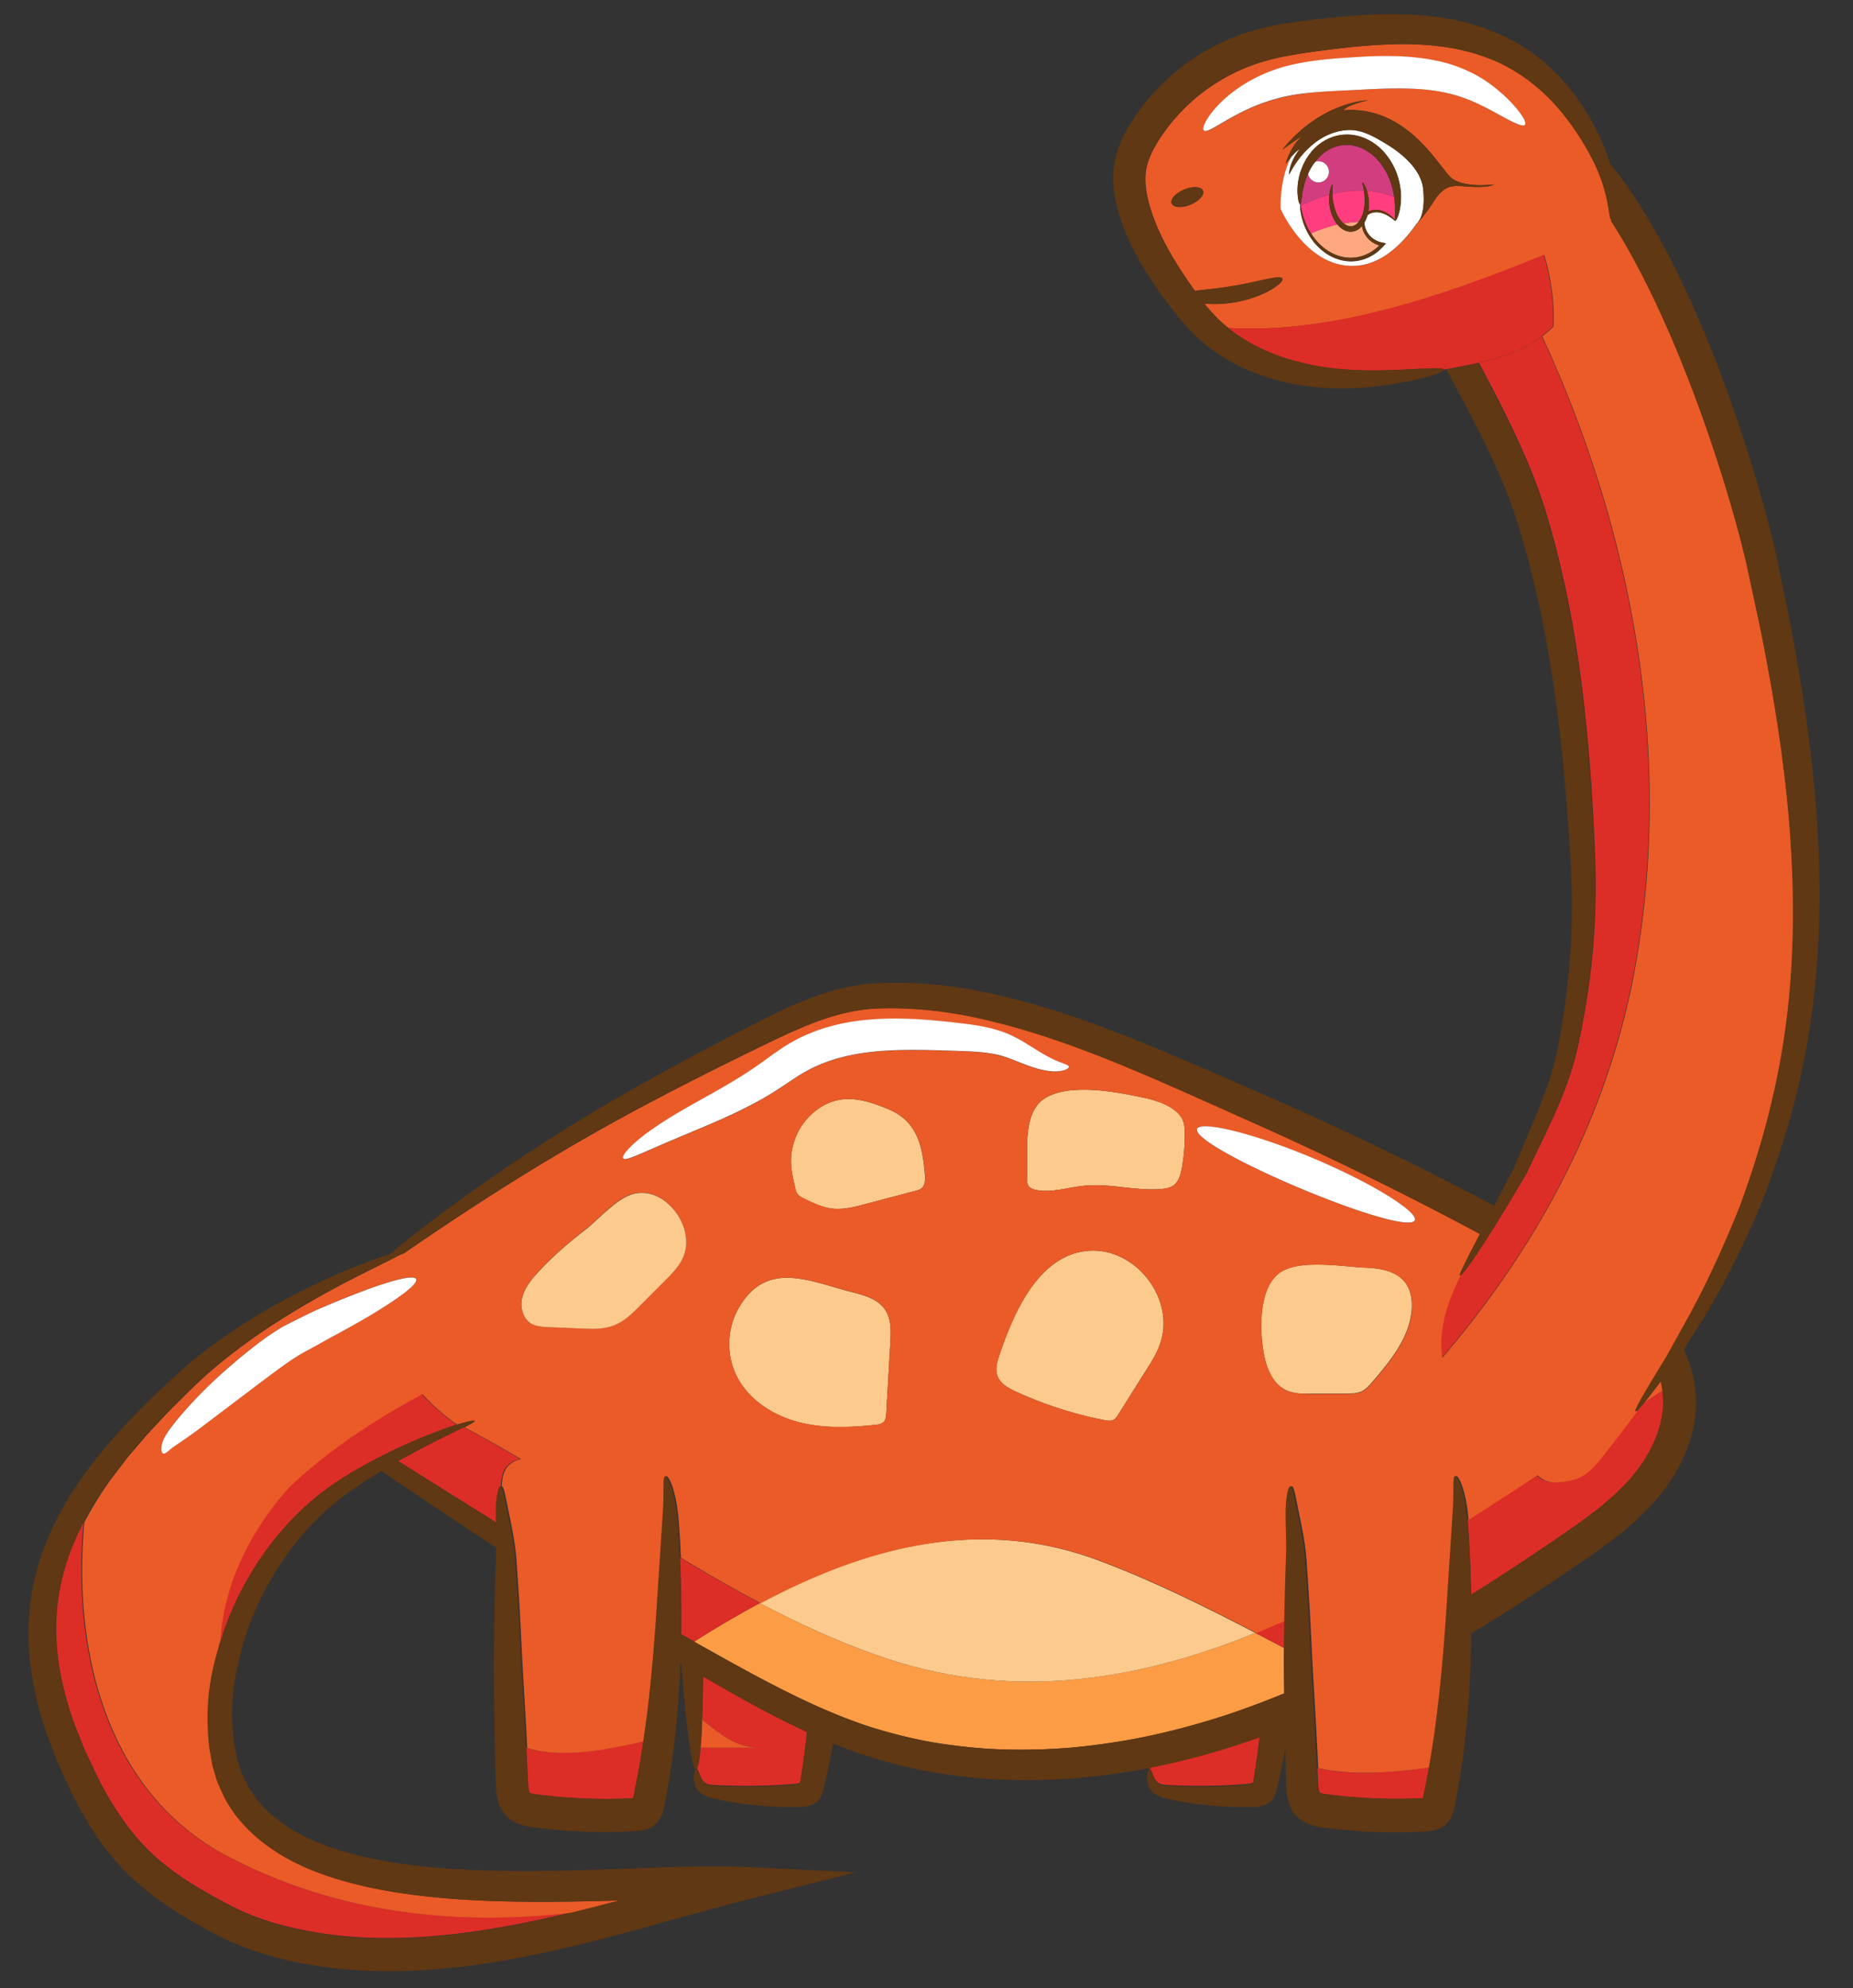 <svg xmlns="http://www.w3.org/2000/svg" xml:space="preserve" id="Layer_1" x="0" y="0" style="enable-background:new 0 0 192 206" version="1.1" viewBox="0 0 192 206"><rect x="0" y="0" width="192" height="206" fill="#333333" stroke="none"/><style>.st0{fill:none}.st1{fill:#dd2d27}.st3{fill:#fcca8d}.st5{fill:#8eba3f}.st6{fill:#ea5b27}.st7{fill:#fff}.st9{fill:#ffa87f}.st10{fill:#ff3d7f}.st11{fill:#603813}</style><path d="M34.39 150.29c-.27.2-.54.41-.81.62.27-.21.54-.41.81-.62zM35.43 149.53l.33-.24-.33.24zM32.39 151.87c-.21.18-.43.35-.64.53.21-.18.43-.35.64-.53z" class="st0"/><path d="M72.58 184.05c.11.24.23.47.48.65.26.18.53.22 1.04.25 1.05.05 2.38.09 3.88.08.76-.01 1.56-.03 2.42-.07.43-.03.87-.05 1.32-.08l.68-.06.17-.02.05-.01.1-.02c.07-.02.13-.04.18-.1.04-.06.05-.13.05-.2l.01-.11.06-.37.12-.76c.15-1.03.3-2.1.42-3.22l.06-.62c-.29-.14-.59-.27-.88-.41-3.52-1.69-6.76-3.53-9.88-5.34-.02.79-.03 1.54-.04 2.24-.02.83-.04 1.59-.07 2.29 1.72 1.35 3.39 2.9 5.95 2.9h-6.11c-.12 1.39-.27 2.15-.45 2.16.14.01.24.33.44.82zM119.52 184.05c.11.24.23.47.48.65.26.18.53.22 1.04.25 1.05.05 2.38.09 3.88.08.76-.01 1.56-.03 2.42-.07.43-.03.87-.05 1.32-.08l.68-.06.17-.02.05-.01.1-.02c.07-.02.13-.04.18-.1.04-.06.05-.13.05-.2l.01-.11.06-.37.12-.76c.15-1.03.3-2.1.42-3.22 0-.02 0-.05.01-.07-1.18.42-2.37.82-3.57 1.19a80.03 80.03 0 0 1-7.72 1.95c-.04.1-.09.17-.14.17.14-.01.25.31.44.8z" class="st1"/><path d="M130.08 169.19c-12.7 5.15-25.82 7.09-39.33 2.27-4.15-1.47-8.13-3.31-12.01-5.36a98.278 98.278 0 0 0-6.8 3.99c.2.12.4.23.61.35 3.63 2.03 7.4 4.16 11.4 6.01 2 .92 4.07 1.77 6.21 2.47 2.15.67 4.37 1.24 6.66 1.63 2.29.37 4.64.63 7.04.71 2.4.07 4.83.01 7.29-.2 2.46-.23 4.93-.59 7.41-1.09 2.48-.51 4.96-1.16 7.43-1.93 2.38-.74 4.74-1.62 7.1-2.59-.02-1.19-.03-2.35-.03-3.47 0-.41.01-.82.01-1.22-.99-.53-1.99-1.05-2.99-1.57z" style="fill:#fc9c45"/><path d="M90.75 171.46c13.51 4.83 26.63 2.88 39.33-2.27-5.17-2.69-10.4-5.29-15.86-7.36-12.56-4.86-24.57-1.54-35.49 4.27 3.89 2.05 7.87 3.89 12.02 5.36z" class="st3"/><path d="M41.79 145.48c-1.56.89-3.08 1.82-4.57 2.81 1.49-.99 3.01-1.93 4.57-2.81zM53.9 151.17c-1.93-1.14-3.88-2.25-5.85-3.3-.34.17-.74.37-1.23.61-1.34.66-3.24 1.59-5.56 2.9 1.1.7 2.26 1.41 3.44 2.16 2.12 1.33 4.36 2.73 6.71 4.2 0-.16-.01-.33-.01-.49-.03-2.1.26-3.28.49-3.26.06-1.81.76-2.53 2.01-2.82zM41.88 145.43c.2-.12.41-.23.61-.34 0 0-.01 0-.01-.01-.2.11-.4.23-.6.35zM78.74 166.1c-2.8-1.48-5.55-3.08-8.28-4.72.05 1.08.09 2.24.11 3.49.03 1.39.04 2.87.02 4.45.44.25.89.51 1.34.76 2.22-1.4 4.49-2.75 6.81-3.98zM166.94 149.69l.08-.08c.02-.02.02-.02 0 0l-.08.08-.04.04c-2.08 2.63-2.67 3.69-5.72 3.88-.87.05-1.44-.31-1.99-.75-2.35 1.56-4.73 3.11-7.12 4.62.07.73.12 1.52.17 2.39.08 1.47.15 3.14.19 5 0 .12 0 .24.01.36.86-.54 1.72-1.08 2.58-1.63 2.37-1.53 4.73-3.12 7.1-4.74 2.34-1.61 4.61-3.26 6.44-5.24 1.82-1.95 3.18-4.28 3.63-6.72.19-.95.2-1.9.08-2.83l-1.9 1.27c-.4.49-.67.78-.8.87-.86 1.17-1.74 2.34-2.67 3.52l.04-.04zM130.08 169.19c1 .52 2 1.04 2.99 1.57.01-.99.03-1.94.04-2.86-1 .44-2.01.88-3.03 1.29z" class="st1"/><path d="M92.06 114.93c-2.73-1.14-5.27-1.79-7.79.35a6.653 6.653 0 0 0-2.31 5.1c.02.92.23 1.83.44 2.73.05.21.1.43.24.61.15.21.39.33.62.44.97.48 1.97.96 3.05 1.07 1.09.11 2.19-.17 3.25-.45l5.24-1.38c.26-.07.53-.14.72-.32.36-.34.35-.9.31-1.39-.23-2.98-.81-5.52-3.77-6.76zM120.2 139.24c1.63-4.63-2.52-10.04-7.46-9.64-5.2.43-7.78 6.6-9.2 10.83-.23.69-.44 1.45-.19 2.14.3.8 1.13 1.25 1.9 1.61 2.92 1.34 6 2.33 9.16 2.96.33.06.68.12.97-.04.22-.12.37-.34.5-.56.93-1.47 1.85-2.94 2.78-4.42.59-.91 1.18-1.85 1.54-2.88zM88.39 133.91c-4.46-1.13-8.97-3.45-11.87 1.65-1.18 2.07-1.28 4.72-.26 6.87 1.17 2.47 3.66 4.14 6.3 4.87 2.64.73 5.43.62 8.15.33.3-.03.63-.08.84-.29.23-.23.26-.59.28-.92l.42-7.3c.07-1.2.11-2.5-.58-3.48-.73-1.04-2.06-1.42-3.28-1.73zM141.47 131.34c-2.31-.09-6.94-.94-8.94.58-2.19 1.67-2.02 6.15-1.55 8.5.29 1.46.95 3.01 2.3 3.63.77.35 1.64.36 2.48.35 1.3-.01 2.61-.01 3.91-.02.44 0 .89-.01 1.3-.17.52-.21.91-.66 1.28-1.09 1.89-2.21 3.87-4.65 4.03-7.56.05-.94-.11-1.93-.68-2.68-.91-1.2-2.6-1.48-4.13-1.54zM106.42 121.95c-.02.34-.02.71.19.97.18.23.49.32.78.38 1.65.3 3.32-.29 5-.45 2.65-.26 5.31.57 7.96.34.43-.04.88-.11 1.24-.37.54-.39.74-1.1.86-1.75.22-1.21.33-2.44.31-3.68-.01-.45-.03-.91-.2-1.32-.22-.52-.65-.92-1.12-1.23-.92-.61-2.01-.91-3.1-1.14-2.7-.57-7.55-1.51-10.1.11-2.38 1.52-1.7 5.75-1.82 8.14z" class="st3"/><path d="M54.54 181.11c.02.47.05.94.07 1.42l.09 1.93c.02.66.1 1.17.18 1.27.02.03.01.01.03.02.03.02.18.08.41.12.22.04.56.08.89.12.33.04.66.07.99.11 1.32.13 2.67.22 4.03.26 1.36.04 2.71.03 4.04-.03.48-.02.3-.01.34-.01h.01c-.05.28.15-.72.27-1.29.31-1.57.57-3.11.8-4.63-4.27.97-8.54 1.78-12.15.71zM136.5 183.2l.06 1.25c.02.66.1 1.17.18 1.27.02.03.01.01.03.02.03.02.18.08.41.12.22.04.56.08.89.12.33.04.66.07.99.11 1.32.13 2.67.22 4.03.26 1.36.04 2.71.03 4.04-.03.48-.02.3-.01.34-.01h.01c-.05.28.15-.72.27-1.29.13-.63.25-1.27.36-1.89-3.97.55-7.96.86-11.61.07zM43.69 144.43c-.4.22-.79.44-1.19.66-.2.11-.41.22-.61.34-.03.02-.06.04-.09.05-1.56.89-3.08 1.82-4.57 2.81-.28.19-.57.38-.85.57-.2.14-.4.29-.6.43l-.33.24c-.35.25-.7.51-1.04.77-.27.2-.54.41-.81.62-.4.31-.8.63-1.19.96-.21.18-.43.35-.64.53-.6.52-1.2 1.05-1.79 1.6-4.04 4.45-6.99 10.25-7.22 16.32l.07-.2.09-.24c.02-.06.05-.13.08-.22.21-.67.46-1.36.72-2.02a33.31 33.31 0 0 1 1.79-3.75c1.31-2.35 2.83-4.39 4.43-6.13.81-.86 1.63-1.66 2.47-2.37.85-.71 1.7-1.34 2.54-1.89 1.67-1.12 3.27-1.98 4.73-2.72 2.92-1.46 5.28-2.37 6.89-2.93.27-.09.52-.17.75-.25-1.32-.91-2.54-1.98-3.63-3.18z" class="st1"/><path d="M23.94 192.52C11.19 186.15 7.4 171.5 8.66 157.71c-.3.59-.59 1.19-.86 1.8-1.22 2.79-1.97 5.88-1.98 9.12-.02 3.24.68 6.6 1.86 9.92.33.82.65 1.65.98 2.49.37.82.77 1.64 1.16 2.47a33.6 33.6 0 0 0 2.73 4.77c1.04 1.5 2.21 2.91 3.6 4.13 1.38 1.23 2.93 2.32 4.63 3.31.84.5 1.71.98 2.6 1.45.45.25.88.45 1.3.66.43.21.88.39 1.32.58 1.81.71 3.73 1.24 5.71 1.62 7.98 1.55 16.59.58 25.16-1.35.78-.18 1.56-.36 2.34-.55-12.1 1.44-24.26.06-35.27-5.61z" class="st1"/><path d="m166.94 149.69-.04.04" style="fill:none;stroke:#8eba3f;stroke-width:0;stroke-linecap:round;stroke-linejoin:round"/><path d="M149.39 140.68c9.45-11.04 16.52-23.74 19.61-38.44 4.65-22.84.38-46.56-9.25-67.41-1.88 1.46-4.1 2.23-6.51 2.75 1.98 3.75 3.92 7.48 5.47 11.33 1.63 4.06 2.63 8.11 3.51 12.07.84 3.96 1.43 7.85 1.87 11.6.43 3.76.73 7.39.93 10.89.2 3.48.38 6.86.29 10.1a73.1 73.1 0 0 1-.77 9.2 89.83 89.83 0 0 1-.73 4.17c-.27 1.33-.56 2.66-.96 3.91-.77 2.5-1.79 4.68-2.72 6.65-.47.98-.92 1.91-1.35 2.8-.1.22-.21.44-.31.66l-.15.32c-.03.08-.14.29-.19.38-.24.41-.47.8-.7 1.19-3.64 6.13-5.9 9.39-6.12 9.27-1.35 2.71-2.35 5.54-1.92 8.56z" class="st1"/><path d="m166.94 149.69.08-.08-.08.08zM167.02 149.61c.01-.02.02-.02 0 0z" class="st5"/><path d="M72.69 179.85c-.03.46-.06.86-.09 1.23h6.11c-2.55 0-4.23-1.55-5.95-2.9-.02.61-.04 1.17-.07 1.67zM171.37 144.07c-.4.52-.73.94-1 1.27.64-.43 1.27-.85 1.9-1.27-.04-.32-.1-.64-.18-.95-.25.34-.5.66-.72.95z" class="st6"/><path d="M185.62 88.03c-.43-7.4-1.63-15.27-3.31-23.48-.44-2.05-.89-4.12-1.34-6.22-.48-2.06-1.05-4.14-1.66-6.24-1.23-4.19-2.65-8.43-4.29-12.66-1.64-4.23-3.49-8.46-5.7-12.53-.74-1.36-1.53-2.7-2.36-4 .01-.05.02-.11.02-.16-.27-.05-.15-1.63-1.06-4.16-.46-1.27-1.19-2.77-2.24-4.4-1.06-1.64-2.38-3.39-4.18-4.95-.89-.78-1.9-1.51-3.01-2.14-1.11-.63-2.35-1.14-3.67-1.54-2.65-.8-5.68-1.07-8.9-.95-1.61.06-3.27.2-4.98.4-1.7.2-3.48.42-5.19.73-1.72.3-3.37.73-4.95 1.41a19.408 19.408 0 0 0-8.1 6.46c-1.02 1.41-1.81 2.86-1.97 4.21-.18 1.36.19 2.99.71 4.49.53 1.51 1.26 2.95 2.07 4.33.72 1.21 1.52 2.4 2.31 3.51.96-.12 2.31-.23 3.78-.48 2.82-.44 5.06-1.22 5.28-.79.1.2-.35.68-1.24 1.19-.89.51-2.22 1.02-3.77 1.28-1.12.18-2.19.2-3.07.12.69.86 1.4 1.62 2.18 2.27.11.09.22.18.33.26 10.89.65 22.61-3.45 32.7-7.57.72 2.4 1.05 4.9.97 7.38-.38.39-.77.73-1.18 1.04 9.63 20.86 13.9 44.58 9.25 67.41-3.09 14.69-10.17 27.4-19.61 38.44-.42-3.01.57-5.85 1.92-8.55-.1-.07.34-.95 1.19-2.62.25-.49.55-1.06.87-1.68-7.96-4.27-15.83-8.11-23.5-11.53-9.24-4.11-17.9-8.21-26.46-10.35-4.26-1.11-8.47-1.63-12.47-1.48-3.9.14-7.5 1.73-10.9 3.35-6.87 3.32-13.01 6.45-18.27 9.43-5.26 2.97-9.68 5.76-13.25 8.09a329 329 0 0 0-6.71 4.51c-.14.05-.28.11-.42.16-.39.21-.96.5-1.7.87-1.54.77-3.82 1.87-6.65 3.46-2.82 1.6-6.24 3.65-9.81 6.51-.89.72-1.79 1.48-2.67 2.31-.89.82-1.78 1.75-2.71 2.65-.92.93-1.81 1.92-2.75 2.92-.44.52-.89 1.05-1.35 1.58-.23.27-.46.54-.68.81-.21.28-.43.56-.64.85a35.073 35.073 0 0 0-3.74 5.75c-1.26 13.79 2.53 28.44 15.28 34.82 11.01 5.66 23.17 7.04 35.28 5.62 1.66-.4 3.32-.83 4.96-1.27-2.33.07-4.65.12-6.93.14-6.54.03-12.94-.2-19.01-1.49-3.02-.67-5.98-1.58-8.65-3.09-2.64-1.51-5.04-3.65-6.38-6.36-.31-.68-.66-1.34-.84-2.05-.11-.35-.21-.7-.32-1.05-.08-.35-.13-.71-.19-1.06-.06-.35-.13-.7-.17-1.05-.03-.34-.07-.67-.09-1.01-.05-.67-.07-1.35-.07-2.02.01-1.34.13-2.66.36-3.93.11-.63.25-1.25.4-1.86l.24-.9c.07-.23.13-.45.2-.68-.05-.03-.01-.02-.02-.04l.02-.06.02-.05c.23-6.07 3.18-11.87 7.22-16.32.59-.55 1.18-1.08 1.79-1.6.21-.18.43-.36.64-.53.39-.33.79-.65 1.19-.96.27-.21.54-.42.81-.62l1.04-.77.33-.24c.2-.14.4-.28.61-.42.28-.19.57-.38.85-.57 1.49-.99 3.01-1.93 4.57-2.81.03-.02.06-.04.09-.05.2-.11.4-.23.6-.35 0 0 .01 0 .01.01.4-.22.79-.44 1.19-.66 1.1 1.2 2.31 2.27 3.63 3.17 1.11-.35 1.72-.47 1.78-.4h.01c.03.08-.34.29-1.05.66 1.97 1.06 3.92 2.16 5.85 3.3-1.25.29-1.95 1.01-2 2.82.24.01.4 1.13.82 3.13.2 1.01.47 2.24.64 3.77.08.78.12 1.54.18 2.38.05.83.11 1.7.17 2.62.11 1.84.21 3.85.31 6.01.12 2.16.26 4.47.4 6.9l.12 2.31c3.61 1.07 7.89.26 12.14-.71.14-.95.27-1.88.39-2.8.59-4.77.88-9.12 1.11-12.79.23-3.64.42-6.6.56-8.67.1-2.01-.03-3.14.2-3.2.21-.07.8 1.01 1.12 3.13.16 1.05.25 2.34.33 3.8.03.48.05.98.07 1.51 2.73 1.65 5.48 3.24 8.28 4.72 10.92-5.81 22.93-9.13 35.49-4.27 5.46 2.07 10.68 4.67 15.86 7.36 1.02-.41 2.03-.85 3.04-1.3.01-.67.03-1.33.04-1.97.03-.92.05-1.8.07-2.64.03-.82.06-1.59.08-2.32.02-1.41-.05-2.67-.05-3.72-.03-2.1.26-3.28.49-3.26.24.01.4 1.13.82 3.13.2 1.01.47 2.24.64 3.77.08.78.12 1.54.18 2.38.05.83.11 1.7.17 2.62.11 1.84.21 3.85.31 6.01.12 2.16.26 4.47.4 6.9.06 1.21.13 2.46.19 3.73l.03.67c3.64.79 7.63.48 11.59-.07.34-1.89.6-3.74.83-5.53.59-4.77.88-9.12 1.11-12.79.23-3.64.42-6.6.56-8.67.1-2.01-.03-3.14.2-3.2.21-.07.8 1.01 1.12 3.13.07.43.12.91.17 1.41 2.39-1.51 4.76-3.06 7.12-4.62.54.44 1.11.8 1.99.75 3.04-.18 3.64-1.25 5.72-3.88.93-1.18 1.81-2.35 2.67-3.52-.04.03-.07.04-.09.03-.1-.07.36-.95 1.32-2.57.48-.81 1.08-1.8 1.8-2.96.66-1.2 1.43-2.57 2.29-4.12 1.71-3.11 3.57-7.02 5.43-11.67 1.72-4.7 3.39-10.17 4.4-16.38.93-6.19 1.24-13.11.8-20.51zm-62.27-66.82c-.89.37-1.76.31-1.94-.12-.18-.43.4-1.08 1.3-1.45.89-.37 1.76-.31 1.94.12.18.43-.4 1.08-1.3 1.45zm27.54-1.94c-.52.05-1.3 0-2.32 1.59-.64 1.01-1.24 1.73-1.58 2.12-.09.13-.17.22-.23.27-1.42 1.99-3.47 4.02-6.03 4.27-5.23.51-8-5.86-8-5.86s-.19-3 1.12-5.46c-.34.38-.63.75-.63.75s.53-1.94 1.74-2.84c-.62.32-.86.54-2.08 1.38 4.07-5.02 8.88-5.1 8.88-5.1s-1.98.39-2.57 1.03c6.59-.51 9.85 5.78 11.13 6.95 1.29 1.18 4.5.73 4.5.73-.97.53-3.42.12-3.93.17zm7.12-6.34c-.15.18-.68.01-1.51-.42-.83-.41-1.95-1.1-3.35-1.75-1.39-.67-3.05-1.2-5.04-1.43-1.98-.25-4.26-.19-6.72-.06-2.5.14-4.85.2-6.83.5-1.99.28-3.69.85-5.09 1.48-2.8 1.28-4.35 2.63-4.72 2.29-.17-.15-.01-.7.55-1.5s1.53-1.86 2.98-2.87c1.44-1.01 3.41-1.96 5.71-2.47 2.29-.52 4.74-.67 7.24-.81 2.54-.13 5.08-.11 7.4.37 2.31.45 4.35 1.41 5.76 2.45 1.43 1.04 2.37 2.05 2.96 2.8.58.74.81 1.24.66 1.42zM39.38 135.67a92.68 92.68 0 0 1-4.45 2.56c-.87.45-1.7.94-2.58 1.42-.44.24-.89.48-1.34.73-.42.26-.85.54-1.28.84-1.72 1.22-3.41 2.53-4.92 3.66-1.51 1.14-2.88 2.18-4.04 3.06-1.15.87-2.18 1.54-2.75 1.94-.58.41-.85.76-1.09.72-.11-.03-.2-.17-.22-.44-.02-.27.06-.66.27-1.09.2-.43.53-.9.89-1.36.36-.47.79-.99 1.28-1.55.98-1.11 2.21-2.38 3.66-3.7.72-.66 1.5-1.33 2.33-2.01.82-.67 1.69-1.36 2.65-2.03.48-.34.97-.66 1.48-.95.5-.27 1-.51 1.49-.76.98-.48 1.94-.95 2.81-1.32 1.77-.76 3.39-1.41 4.77-1.9 2.76-.99 4.57-1.39 4.77-.97.2.44-1.24 1.61-3.73 3.15zm31.46-5.57c-.38.99-1.15 1.77-1.9 2.53l-.72.72c-.64.64-1.27 1.28-1.91 1.92-.81.81-1.65 1.64-2.71 2.05-1.04.4-2.2.36-3.32.32-.79-.03-1.59-.06-2.38-.1h-.01c-.39-.02-.78-.03-1.17-.05-.56-.02-1.15-.05-1.64-.33-.92-.51-1.23-1.74-.97-2.76.26-1.02.96-1.86 1.67-2.63 1.49-1.61 3.14-3.03 4.87-4.39.17-.13.34-.27.51-.42 1.22-1.06 2.52-2.47 3.93-3.1 3.4-1.49 7 3 5.75 6.24zm21.41 9.01-.42 7.3c-.02.33-.05.68-.28.92-.21.21-.54.26-.84.29-2.72.29-5.51.4-8.15-.33-2.64-.73-5.13-2.39-6.3-4.87-1.02-2.15-.92-4.8.26-6.87 2.9-5.1 7.41-2.78 11.87-1.65 1.23.31 2.55.69 3.28 1.72.69.99.65 2.3.58 3.49zm3.28-16.03c-.2.18-.47.26-.72.32l-5.24 1.38c-1.06.28-2.16.56-3.25.45-1.08-.11-2.08-.6-3.05-1.07-.23-.11-.47-.23-.62-.44-.13-.18-.19-.4-.24-.61-.21-.9-.42-1.81-.44-2.73-.03-1.93.84-3.85 2.31-5.1 2.52-2.14 5.06-1.49 7.79-.35 2.96 1.24 3.54 3.78 3.78 6.76.03.49.04 1.06-.32 1.39zm4.61-14.14c-1.29-.05-2.73-.1-4.18-.13-2.91-.04-6.09 0-9.11.85-1.52.43-2.86 1.01-4.13 1.83-.65.4-1.29.85-1.96 1.29-.67.44-1.37.87-2.05 1.24-2.72 1.51-5.24 2.51-7.31 3.39-2.07.86-3.71 1.58-4.86 2.08-1.15.5-1.83.75-1.97.55-.13-.18.28-.8 1.26-1.67.97-.87 2.52-1.95 4.5-3.11 1.96-1.17 4.36-2.39 6.78-3.93.61-.39 1.2-.79 1.82-1.23.62-.44 1.27-.93 1.99-1.41.71-.49 1.53-.94 2.37-1.34.85-.38 1.73-.72 2.64-.96 1.82-.52 3.62-.73 5.33-.81 1.71-.08 3.33-.01 4.86.11 1.53.12 2.93.28 4.28.45 1.36.18 2.7.45 3.88.93 1.19.49 2.07 1.08 2.82 1.54.75.47 1.36.84 1.89 1.09 1.04.51 1.73.59 1.76.85.04.21-.71.61-2.12.43-.7-.09-1.5-.33-2.37-.66-.86-.32-1.79-.72-2.74-.96-.97-.26-2.1-.37-3.38-.42zm20.06 30.3c-.36 1.03-.95 1.96-1.53 2.88-.93 1.47-1.85 2.94-2.78 4.42-.13.21-.28.44-.5.56-.29.16-.65.1-.97.04-3.15-.62-6.24-1.62-9.16-2.96-.78-.35-1.61-.81-1.9-1.61-.25-.68-.04-1.45.19-2.14 1.42-4.23 4-10.41 9.2-10.83 4.93-.4 9.08 5.01 7.45 9.64zm2.25-18.17c-.12.66-.32 1.36-.86 1.75-.35.25-.81.33-1.24.37-2.65.24-5.31-.59-7.96-.34-1.67.16-3.34.75-5 .45-.29-.05-.6-.15-.78-.38-.21-.26-.2-.63-.19-.97.12-2.39-.57-6.62 1.81-8.14 2.54-1.62 7.4-.68 10.1-.11 1.08.23 2.17.53 3.1 1.14.47.31.91.71 1.12 1.23.17.41.2.87.2 1.32.03 1.23-.08 2.47-.3 3.68zm1.59-4.09c.33-.87 5.74.39 12 3.02 6.26 2.62 10.95 5.6 10.56 6.45-.39.86-5.67-.72-11.87-3.32-6.21-2.61-11.03-5.27-10.69-6.15zm9.25 27.08c-1.35-.63-2.01-2.17-2.3-3.63-.47-2.35-.64-6.82 1.55-8.5 1.99-1.52 6.63-.67 8.94-.58 1.52.06 3.22.34 4.14 1.56.57.75.73 1.74.68 2.68-.16 2.91-2.14 5.35-4.03 7.56-.37.43-.75.88-1.28 1.09-.41.16-.86.17-1.3.17-1.3.01-2.61.01-3.91.02-.85-.02-1.73-.02-2.49-.37z" class="st6"/><path d="M146.82 23.16c.05-.05.1-.11.16-.18.06-.09.12-.2.18-.33-.11.17-.22.34-.34.51z" class="st6"/><path d="M152.65 37.71c.2-.04.39-.09.59-.13 2.42-.53 4.63-1.29 6.51-2.75.41-.32.81-.66 1.18-1.04.08-2.48-.25-4.98-.97-7.38-10.09 4.11-21.81 8.21-32.7 7.57 1.99 1.61 4.27 2.64 6.44 3.29 2.3.68 4.5.96 6.45 1.06 1.95.1 3.66.04 5.05-.02 2.78-.14 4.36-.25 4.41-.01.1-.02.2-.04.29-.05.93-.18 1.84-.36 2.75-.54z" class="st1"/><path d="M146.82 23.16c.12-.17.23-.34.34-.51.25-.54.46-1.48.3-3.05-.18-1.86-1.87-3.51-3.85-4.7-1.31-.79-2.61-1.57-4.18-1.42-3.94.38-5.87 4.61-5.87 4.61s-.05-1.17 1.11-2.65c-.23.11-.56.44-.85.76-1.31 2.46-1.12 5.46-1.12 5.46s2.77 6.37 8 5.86c2.57-.25 4.61-2.27 6.03-4.27-.06.05-.09.07-.09.07s.08-.05.18-.16zm-1.87-1.05c-.15.52-.31.77-.38.75-.01.01-.07-.03-.17-.11s-.26-.2-.47-.33a3.14 3.14 0 0 0-.8-.37c-.16-.04-.34-.07-.53-.07a2 2 0 0 0-.58.12c-.02.01-.05.02-.07.03-.02.01-.04.02-.07.04l-.03.02-.03.02c-.02.01-.04.03-.06.04-.03.02-.05.05-.07.08-.07.23-.16.46-.29.69 0 .04-.01.07-.01.11.01.48.25 1 .64 1.39.2.19.43.36.7.47.07.03.13.05.2.08.02.01.03.01.05.02l.08.02c.07.02.16.03.23.05.07.02.15.03.22.05l.06.01.03.01h.01l-.01.01-.08.09c-.05.06-.11.11-.16.17-.05.06-.1.11-.16.17l-.1.1-.1.09c-.06.06-.13.11-.19.17-.06.06-.13.11-.2.16l-.21.15c-.29.19-.61.35-.94.48-.34.12-.68.2-1.03.24-.35.04-.69.03-1.03-.02-.67-.09-1.28-.34-1.81-.66-.52-.32-.96-.72-1.31-1.13-.18-.2-.33-.42-.47-.62-.14-.21-.26-.42-.36-.62-.21-.41-.36-.8-.46-1.14-.1-.35-.17-.65-.21-.9-.02-.13-.03-.24-.04-.33 0-.05-.01-.09-.01-.13v-.11c0-.13 0-.2.01-.2-.04 0-.08-.06-.13-.2-.01-.03-.02-.07-.04-.11-.01-.04-.02-.09-.03-.14l-.03-.16c-.01-.06-.02-.12-.02-.19-.03-.27-.05-.6-.03-.98.02-.38.08-.82.21-1.29.03-.12.07-.24.11-.36.04-.12.08-.25.14-.37.1-.25.22-.5.36-.76.14-.26.31-.51.51-.76.19-.25.42-.49.67-.71a4.89 4.89 0 0 1 1.86-1.03c.72-.21 1.53-.24 2.3-.06.78.18 1.48.54 2.05 1 .58.45 1.03.99 1.39 1.55.36.56.61 1.13.78 1.68.17.55.27 1.08.31 1.57.07.93-.05 1.71-.2 2.23z" class="st7"/><path d="M137.74 20.18c.03-.25.07-.47.12-.64.08-.28.17-.42.21-.41.04.01.02.17 0 .45-.01.14-.02.31-.01.51 1.21-.29 2.3-.37 3.26-.33-.03-.15-.06-.29-.08-.4-.06-.27-.11-.43-.07-.44.03-.02.14.11.27.37a4 4 0 0 1 .19.48c1.17.08 2.11.33 2.81.59-.02-.14-.04-.27-.07-.41-.08-.43-.21-.9-.4-1.37-.19-.47-.44-.96-.76-1.42-.33-.46-.72-.9-1.21-1.26-.48-.36-1.03-.64-1.64-.78-.6-.14-1.21-.12-1.77.03s-1.07.42-1.5.77c-.21.17-.41.36-.58.56-.08.09-.14.19-.22.28a1.093 1.093 0 0 1 1.41.95c.06.61-.38 1.14-.99 1.2a1.09 1.09 0 0 1-1.18-.89c0 .01-.01.01-.01.02-.04.11-.09.21-.13.31-.16.41-.26.79-.34 1.14-.08.35-.12.65-.16.9-.07.5-.1.79-.18.8.01 0 .03.05.05.14 1.06-.54 2.05-.91 2.98-1.15z" style="fill:#d13d7f"/><path d="M139.99 23.46c.29-.01.56-.19.77-.43.01-.01.02-.03.03-.05-.5.02-1.03.07-1.58.17.22.19.5.33.78.31z" class="st9"/><path d="M140.69 23.8c-.1.06-.2.11-.32.14-.11.04-.23.06-.35.07-.12.01-.24 0-.36-.03-.12-.02-.23-.06-.33-.11-.21-.09-.38-.22-.53-.36-.08-.08-.16-.16-.23-.25-.85.19-1.76.48-2.72.91.06.1.11.19.18.29.14.19.29.39.47.58.34.38.76.75 1.26 1.04.49.29 1.06.51 1.68.59.31.04.62.04.94.01.32-.04.64-.11.94-.22.31-.11.6-.26.87-.44.07-.04.13-.09.2-.14.06-.05.13-.09.19-.15l.18-.15.09-.08.07-.07s.01-.01 0-.01l-.04-.01c-.02 0-.04-.01-.06-.02a2.651 2.651 0 0 1-1.03-.64c-.37-.38-.6-.85-.67-1.34-.13.16-.26.29-.43.39z" class="st9"/><path d="M138.26 21.52c.08.27.18.56.33.84.15.28.33.55.57.76.01.01.02.02.04.03.56-.1 1.09-.15 1.58-.17.18-.24.32-.51.41-.79.19-.6.22-1.19.2-1.67a5.12 5.12 0 0 0-.09-.76c-.96-.04-2.05.04-3.26.33 0 .19.01.41.05.65.05.25.09.51.17.78zM138.14 22.59c-.15-.32-.26-.65-.32-.95-.07-.31-.1-.6-.1-.86-.01-.22 0-.42.02-.6-.93.25-1.92.61-2.97 1.14 0 .02.01.03.01.06.01.03.01.07.02.11.01.04.02.08.03.13.02.09.04.2.07.32.06.24.14.53.26.87.12.33.28.7.5 1.08.05.1.12.2.19.3.96-.43 1.87-.72 2.72-.91-.18-.23-.32-.46-.43-.69zM141.63 19.77c.06.2.12.44.16.7.06.42.07.92-.02 1.46.02-.01.04-.02.07-.03l.09-.03c.23-.08.46-.12.67-.11.22.01.41.05.59.1.35.12.62.29.83.45.2.16.35.29.44.39.04.04.06.07.08.1-.03-.12-.01-.37 0-.75.01-.42 0-1-.09-1.68a9.86 9.86 0 0 0-2.82-.6z" class="st10"/><path d="M136.72 18.9a1.099 1.099 0 1 0-.42-2.15c-.09.11-.18.22-.26.33-.14.21-.26.42-.37.63-.05.1-.09.2-.14.3.11.55.62.94 1.19.89z" class="st7"/><path d="M36.37 148.87c-.2.14-.41.28-.61.42.21-.14.4-.29.61-.42z" class="st11"/><path d="M188.43 87.89c-.32-7.59-1.44-15.62-3.06-23.95-.43-2.08-.86-4.18-1.3-6.31-.48-2.15-1.05-4.29-1.66-6.43a162.17 162.17 0 0 0-4.3-12.95c-1.66-4.33-3.54-8.69-5.84-12.95-1.15-2.13-2.41-4.24-3.86-6.27-.5-.7-1.03-1.4-1.58-2.08-.34-1.14-.85-2.4-1.54-3.72-.95-1.82-2.27-3.88-4.18-5.76-.95-.94-2.05-1.84-3.3-2.63-1.25-.8-2.66-1.45-4.15-1.97-3.01-1.05-6.38-1.44-9.83-1.4-1.73.01-3.48.13-5.25.3-1.77.18-3.54.37-5.42.67-1.86.3-3.82.78-5.7 1.57-1.87.79-3.67 1.84-5.29 3.14a22.371 22.371 0 0 0-4.24 4.46c-.58.83-1.13 1.68-1.59 2.64-.46.95-.82 2.02-.94 3.15-.13 1.12-.03 2.2.16 3.19.19.99.47 1.9.79 2.8.66 1.78 1.53 3.39 2.45 4.86a49.95 49.95 0 0 0 2.91 4.11c1.02 1.3 2.16 2.54 3.44 3.53 2.55 2 5.37 3.09 7.94 3.69 2.59.6 4.99.72 7.05.64 2.06-.08 3.81-.34 5.22-.6 2.81-.55 4.3-1.1 4.26-1.32-.05-.24-1.63-.13-4.41.01-1.4.06-3.1.12-5.05.02-1.95-.1-4.14-.38-6.45-1.06-2.17-.65-4.45-1.67-6.44-3.29-.11-.09-.22-.17-.33-.26-.78-.65-1.49-1.42-2.18-2.27.88.08 1.94.07 3.07-.12 1.54-.25 2.88-.77 3.77-1.28.89-.51 1.34-.99 1.24-1.19-.23-.43-2.47.35-5.28.79-1.47.25-2.81.36-3.78.48-.79-1.11-1.59-2.3-2.31-3.51-.81-1.37-1.54-2.81-2.07-4.33-.51-1.51-.89-3.14-.71-4.49.16-1.35.95-2.81 1.97-4.21a19.408 19.408 0 0 1 8.1-6.46c1.58-.68 3.23-1.11 4.95-1.41 1.71-.3 3.49-.52 5.19-.73 1.71-.2 3.37-.34 4.98-.4 3.22-.12 6.25.15 8.9.95 1.32.4 2.56.91 3.67 1.54 1.11.63 2.12 1.36 3.01 2.14 1.8 1.56 3.12 3.31 4.18 4.95 1.05 1.63 1.79 3.13 2.24 4.4.91 2.53.8 4.11 1.06 4.16-.01.05-.01.11-.02.16.84 1.3 1.62 2.64 2.36 4 2.21 4.08 4.06 8.31 5.7 12.53 1.64 4.23 3.06 8.47 4.29 12.66.61 2.09 1.18 4.18 1.66 6.24.45 2.1.9 4.17 1.34 6.22 1.68 8.21 2.88 16.08 3.31 23.48.44 7.4.14 14.31-.89 20.52-1.01 6.21-2.67 11.67-4.4 16.38-1.85 4.65-3.72 8.57-5.43 11.67-.86 1.55-1.63 2.93-2.29 4.12-.72 1.16-1.32 2.15-1.8 2.96-.96 1.61-1.42 2.5-1.32 2.57.01.01.05-.01.09-.03.13-.09.4-.39.8-.87.27-.34.61-.76 1-1.27.22-.29.46-.61.72-.95.08.31.14.63.18.95.12.93.11 1.88-.08 2.83-.45 2.43-1.81 4.77-3.63 6.72-1.83 1.98-4.1 3.62-6.44 5.24a302.14 302.14 0 0 1-7.1 4.74c-.86.56-1.72 1.09-2.58 1.63 0-.12 0-.24-.01-.36-.04-1.85-.11-3.53-.19-5-.05-.86-.1-1.66-.17-2.39-.05-.5-.1-.98-.17-1.41-.32-2.12-.91-3.2-1.12-3.13-.24.07-.11 1.19-.2 3.2-.13 2.07-.32 5.03-.56 8.67-.23 3.67-.52 8.02-1.11 12.79-.22 1.79-.49 3.64-.83 5.53-.11.63-.23 1.26-.36 1.89-.12.56-.32 1.56-.27 1.29h-.01c-.04 0 .14-.01-.34.01-1.33.06-2.67.07-4.04.03-1.36-.04-2.71-.13-4.03-.26-.33-.04-.66-.07-.99-.11-.33-.04-.67-.08-.89-.12-.23-.04-.38-.1-.41-.12-.02-.01 0 .01-.03-.02-.08-.11-.16-.61-.18-1.27l-.06-1.25-.03-.67c-.07-1.27-.13-2.52-.19-3.73-.14-2.43-.27-4.74-.4-6.9-.1-2.16-.2-4.18-.31-6.01-.06-.92-.11-1.79-.17-2.62-.06-.83-.11-1.59-.18-2.38-.17-1.52-.44-2.76-.64-3.77-.43-2-.58-3.11-.82-3.13-.23-.02-.52 1.16-.49 3.26 0 1.04.08 2.31.05 3.72-.03.72-.05 1.5-.08 2.32-.02.83-.05 1.71-.07 2.64-.02.63-.03 1.29-.04 1.97-.02.92-.03 1.87-.04 2.86-.01.4-.01.8-.01 1.22 0 1.12.01 2.28.03 3.47-2.35.97-4.72 1.85-7.1 2.59-2.47.77-4.95 1.42-7.43 1.93-2.48.5-4.96.86-7.41 1.09-2.46.21-4.89.27-7.29.2-2.4-.08-4.75-.34-7.04-.71-2.29-.39-4.51-.96-6.66-1.63-2.14-.7-4.21-1.55-6.21-2.47-4-1.85-7.77-3.98-11.4-6.01-.21-.12-.41-.23-.61-.35-.45-.26-.9-.51-1.34-.76.02-1.58.01-3.07-.02-4.45-.03-1.25-.07-2.41-.11-3.49-.02-.52-.05-1.03-.07-1.51-.08-1.46-.17-2.75-.33-3.8-.32-2.12-.91-3.2-1.12-3.13-.24.07-.11 1.19-.2 3.2-.13 2.07-.32 5.03-.56 8.67-.23 3.67-.52 8.02-1.11 12.79-.12.92-.25 1.85-.39 2.8-.23 1.51-.48 3.06-.8 4.63-.12.56-.32 1.56-.27 1.29h-.01c-.04 0 .14-.01-.34.01-1.33.06-2.67.07-4.04.03-1.36-.04-2.71-.13-4.03-.26-.33-.04-.66-.07-.99-.11-.33-.04-.67-.08-.89-.12-.23-.04-.38-.1-.41-.12-.02-.01 0 .01-.03-.02-.08-.11-.16-.61-.18-1.27l-.09-1.93c-.02-.48-.05-.95-.07-1.42l-.12-2.31c-.14-2.43-.27-4.74-.4-6.9-.1-2.16-.2-4.18-.31-6.01-.06-.92-.11-1.79-.17-2.62-.06-.83-.11-1.59-.18-2.38-.17-1.52-.44-2.76-.64-3.77-.43-2-.58-3.11-.82-3.13-.23-.02-.52 1.16-.49 3.26 0 .15 0 .32.01.49l-6.71-4.2c-1.19-.75-2.34-1.46-3.44-2.16 2.32-1.31 4.23-2.24 5.56-2.9.49-.24.89-.44 1.23-.61.71-.36 1.08-.58 1.05-.66h-.01c-.06-.08-.67.05-1.78.4-.23.07-.48.15-.75.25a55.54 55.54 0 0 0-6.89 2.93c-1.45.74-3.06 1.61-4.73 2.72-.84.55-1.69 1.18-2.54 1.89-.84.71-1.66 1.51-2.47 2.37-1.6 1.74-3.13 3.78-4.43 6.13a30.93 30.93 0 0 0-1.79 3.75c-.27.66-.51 1.35-.72 2.02-.03.09-.05.16-.08.22l-.09.24-.07.2-.02.05-.02.06c.01.01-.04.01.02.04-.07.23-.13.45-.2.68l-.24.9c-.15.6-.29 1.22-.4 1.86-.23 1.27-.35 2.59-.36 3.93 0 .67.02 1.34.07 2.02.02.34.06.67.09 1.01.04.34.11.7.17 1.05.06.35.12.71.19 1.06.11.35.21.7.32 1.05.18.71.53 1.37.84 2.05 1.34 2.71 3.74 4.85 6.38 6.36 2.67 1.51 5.63 2.42 8.65 3.09 6.07 1.29 12.46 1.52 19.01 1.49 2.29-.01 4.6-.07 6.93-.14-1.65.44-3.3.87-4.96 1.27-.78.19-1.56.37-2.34.55-8.57 1.93-17.18 2.9-25.16 1.35-1.98-.38-3.9-.91-5.71-1.62-.44-.19-.89-.37-1.32-.58-.43-.21-.85-.41-1.3-.66-.89-.47-1.76-.95-2.6-1.45-1.69-.99-3.25-2.08-4.63-3.31-1.39-1.22-2.56-2.63-3.6-4.13a36.291 36.291 0 0 1-2.73-4.77c-.39-.83-.8-1.65-1.16-2.47-.33-.84-.66-1.67-.98-2.49-1.19-3.32-1.89-6.68-1.86-9.92.01-3.24.76-6.33 1.98-9.12.27-.61.56-1.21.86-1.8 1.08-2.08 2.36-4 3.74-5.75.22-.28.43-.57.64-.85.23-.27.46-.54.68-.81.45-.53.9-1.06 1.35-1.58.94-1 1.83-1.99 2.75-2.92.93-.91 1.82-1.84 2.71-2.65.88-.83 1.79-1.59 2.67-2.31 3.57-2.86 6.98-4.91 9.81-6.51 2.84-1.59 5.12-2.69 6.65-3.46.74-.37 1.31-.66 1.7-.87.14-.05.28-.11.42-.16a329 329 0 0 1 6.71-4.51c3.57-2.33 7.98-5.11 13.25-8.09 5.26-2.98 11.4-6.11 18.27-9.43 3.4-1.62 7-3.21 10.9-3.35 4-.15 8.22.37 12.47 1.48 8.56 2.14 17.22 6.24 26.46 10.35 7.67 3.42 15.54 7.26 23.5 11.53-.32.62-.62 1.19-.87 1.68-.85 1.67-1.29 2.56-1.19 2.62.22.13 2.49-3.14 6.12-9.27.23-.38.46-.78.7-1.19.06-.08.16-.29.19-.38l.15-.32c.1-.22.21-.44.31-.66.43-.89.88-1.83 1.35-2.8.94-1.96 1.95-4.15 2.72-6.65.39-1.25.69-2.58.96-3.91.27-1.34.52-2.73.73-4.17.43-2.88.71-5.96.77-9.2.08-3.24-.09-6.62-.29-10.1-.21-3.49-.5-7.13-.93-10.89-.44-3.76-1.03-7.64-1.87-11.6-.88-3.96-1.88-8.01-3.51-12.07-1.55-3.86-3.5-7.58-5.47-11.33-.2.04-.39.09-.59.13-.91.18-1.82.36-2.74.53.07.13.14.27.22.4 2.09 3.88 4.11 7.66 5.68 11.45 1.56 3.75 2.59 7.71 3.49 11.53.87 3.84 1.51 7.63 2 11.31.49 3.68.84 7.27 1.11 10.72.27 3.47.51 6.76.51 9.9.01 3.14-.18 6.13-.51 8.94-.17 1.41-.36 2.77-.59 4.09-.23 1.33-.45 2.57-.78 3.75-.64 2.37-1.53 4.52-2.38 6.51-.42 1-.83 1.96-1.22 2.87-.09.23-.19.46-.28.68l-.14.34c-.06.14-.05.14-.12.26-.22.42-.43.82-.63 1.22-.5.96-.96 1.85-1.39 2.68-8.04-4.26-16-8.08-23.76-11.46-9.24-4.01-18.09-8.1-27.05-10.22-4.45-1.1-8.95-1.6-13.29-1.36-2.22.11-4.37.66-6.32 1.37-1.96.71-3.77 1.58-5.49 2.45-6.83 3.47-12.94 6.78-18.16 9.94-5.22 3.16-9.56 6.12-13.04 8.64-3.2 2.32-5.65 4.25-7.37 5.67-.29.09-.61.2-.98.32-1.64.57-4.02 1.49-7 2.92-2.96 1.44-6.54 3.37-10.36 6.18-.95.71-1.92 1.46-2.87 2.3-.97.83-1.88 1.72-2.87 2.63-.97.92-1.92 1.91-2.92 2.91-.48.53-.96 1.06-1.44 1.6-.24.27-.49.54-.73.82-.23.29-.47.58-.7.87-1.92 2.29-3.71 4.94-5.12 7.97-1.41 3.02-2.33 6.5-2.4 10.15-.09 3.65.64 7.37 1.86 10.96.34.89.67 1.78 1.01 2.68.38.88.79 1.75 1.19 2.63.81 1.76 1.76 3.5 2.89 5.2 1.14 1.69 2.47 3.33 4.05 4.74 1.57 1.42 3.31 2.65 5.1 3.73.9.54 1.8 1.06 2.72 1.55.44.25.94.5 1.44.74.49.25 1 .45 1.51.67 2.04.82 4.15 1.41 6.3 1.84 4.3.83 8.76 1.06 13.22.73 4.45-.29 8.91-1.04 13.32-2.04 7-1.58 13.64-3.67 20.15-5.31l10.96-2.76-11.27-.54c-3.59-.17-7.01-.02-10.37.09-3.36.12-6.65.25-9.87.3-6.44.09-12.66-.08-18.35-1.22-2.83-.58-5.54-1.39-7.87-2.66-2.3-1.28-4.25-2.97-5.36-5.11-.25-.55-.56-1.06-.71-1.64-.09-.28-.19-.57-.28-.85-.07-.29-.12-.59-.18-.88-.05-.29-.12-.58-.17-.88-.03-.31-.08-.61-.1-.92-.06-.61-.09-1.21-.1-1.81-.02-1.19.06-2.36.24-3.51.08-.57.2-1.14.32-1.7.07-.28.13-.56.2-.84l.11-.42c.03-.14.07-.25.12-.54-.28.96.35-1.33.75-2.36.45-1.24.98-2.42 1.56-3.54 1.15-2.24 2.52-4.2 3.95-5.9 2.62-3.11 5.64-5.08 8.23-6.65 1.3.91 2.69 1.81 4.09 2.77 2.43 1.63 5.03 3.36 7.79 5.17v.67c-.03.72-.05 1.5-.08 2.32-.02.83-.05 1.71-.07 2.64-.04 1.85-.08 3.87-.1 6.05-.01 2.17.04 4.5.08 6.94.03 1.22.05 2.47.08 3.75.02.64.03 1.29.05 1.94.04.63-.02 1.48.47 2.59.27.56.74 1.1 1.3 1.43.54.32 1.05.46 1.48.54.44.09.78.12 1.12.17l1.05.12a54.497 54.497 0 0 0 8.59.24c.2-.02 1.09-.01 1.67-.24.61-.21 1.13-.66 1.42-1.23.3-.53.4-1.4.45-1.59.06-.34.13-.67.19-1 .49-2.66.81-5.25 1.03-7.71.17-1.97.28-3.86.35-5.66.04.02.07.04.11.06.09 1.31.2 2.52.3 3.62.15 1.54.29 2.87.43 3.95.28 2.17.55 3.36.78 3.34.18-.01.34-.77.45-2.16.03-.37.06-.78.09-1.23.03-.5.05-1.06.08-1.66.03-.7.05-1.47.07-2.29.01-.7.03-1.45.04-2.24 3.12 1.81 6.36 3.66 9.88 5.34.29.14.59.27.88.41l-.06.62a84.9 84.9 0 0 1-.42 3.22c-.04.26-.08.51-.12.76l-.06.37-.01.11c0 .07-.01.14-.05.2s-.11.08-.18.1l-.1.02-.05.01-.17.02-.68.06c-.45.03-.89.06-1.32.08-.85.04-1.66.06-2.42.07-1.51.01-2.84-.03-3.88-.08-.51-.03-.78-.07-1.04-.25-.25-.18-.37-.41-.48-.65-.2-.49-.3-.81-.42-.8-.11.01-.24.3-.25.93.01.31.08.8.42 1.23.32.44 1.01.73 1.57.85 1.1.26 2.42.5 3.99.67.78.09 1.63.15 2.52.19.45.02.91.03 1.38.04h.72l.49-.01c.2-.01.41-.02.61-.06.39-.07.77-.22 1.08-.5.3-.28.49-.64.61-1.06.14-.59.28-1.2.42-1.81.22-1.01.42-2.06.61-3.15.95.39 1.92.76 2.92 1.1 2.28.74 4.63 1.38 7.05 1.82 2.43.42 4.91.72 7.44.83 2.53.1 5.09.06 7.67-.14 2.51-.21 5.03-.56 7.56-1.04.04.07.09.12.13.12.05 0 .09-.07.14-.17a80.03 80.03 0 0 0 7.72-1.95c1.19-.37 2.38-.76 3.57-1.19 0 .02 0 .05-.01.07a84.9 84.9 0 0 1-.42 3.22c-.04.26-.08.51-.12.76l-.06.37-.01.11c0 .07-.01.14-.05.2s-.11.08-.18.1l-.1.02-.05.01-.17.02-.68.06c-.45.03-.89.06-1.32.08-.85.04-1.66.06-2.42.07-1.51.01-2.84-.03-3.88-.08-.51-.03-.78-.07-1.04-.25-.25-.18-.37-.41-.48-.65-.2-.49-.3-.81-.42-.8-.11.01-.24.3-.25.93.01.31.08.8.42 1.23.32.44 1.01.73 1.57.85 1.1.26 2.42.5 3.99.67.78.09 1.63.15 2.52.19.45.02.91.03 1.38.04h.72l.49-.01c.2-.01.41-.02.61-.06.39-.07.77-.22 1.08-.5.3-.28.49-.64.61-1.06.14-.59.28-1.2.42-1.81.19-.86.36-1.76.52-2.68l.03 1.63c.02.64.03 1.29.05 1.94.04.63-.02 1.48.47 2.59.27.56.74 1.1 1.3 1.43.54.32 1.05.46 1.48.54.44.09.78.12 1.12.17l1.05.12a54.497 54.497 0 0 0 8.59.24c.2-.02 1.09-.01 1.67-.24.61-.21 1.13-.66 1.42-1.23.3-.53.4-1.4.45-1.59.06-.34.13-.67.19-1 .49-2.66.81-5.25 1.03-7.71.28-3.14.39-6.08.42-8.76 1.47-.89 2.94-1.8 4.4-2.74 2.41-1.55 4.79-3.15 7.19-4.78 2.39-1.65 4.87-3.41 7.01-5.72 2.14-2.3 3.86-5.15 4.47-8.41.54-2.62.07-5.42-1.06-7.78.49-.77 1.01-1.59 1.58-2.47 1.91-3.04 3.98-6.94 6.04-11.63 1.93-4.74 3.81-10.31 5-16.68 1.22-6.44 1.68-13.57 1.35-21.15z" class="st11"/><path d="M146.98 22.98c.35-.39.94-1.11 1.58-2.12 1.02-1.6 1.8-1.54 2.32-1.59.52-.05 2.97.36 3.93-.16 0 0-3.21.44-4.5-.73-1.29-1.18-4.54-7.47-11.13-6.95.59-.64 2.57-1.03 2.57-1.03s-4.81.08-8.88 5.1c1.22-.84 1.46-1.05 2.08-1.38-1.21.9-1.74 2.84-1.74 2.84s.29-.37.63-.75c.29-.32.62-.65.85-.76-1.16 1.48-1.11 2.65-1.11 2.65s1.93-4.23 5.87-4.61c1.57-.15 2.87.63 4.18 1.42 1.98 1.19 3.66 2.84 3.85 4.7.15 1.58-.06 2.51-.3 3.05-.08.13-.14.24-.2.32zM146.66 23.33s.04-.02.09-.07c.06-.05.14-.14.23-.27-.06.07-.12.13-.16.18l-.16.16z" class="st11"/><path d="M141.68 22.34a.27.27 0 0 1 .07-.08c.02-.02.04-.03.06-.04l.03-.02.03-.02c.02-.01.04-.02.07-.04.02-.01.05-.02.07-.03.19-.08.39-.12.58-.12.19 0 .37.03.53.07.33.09.6.24.8.37.21.13.36.25.47.33.1.08.16.12.17.11.07.02.23-.24.38-.75.14-.51.27-1.3.19-2.27-.04-.48-.14-1.01-.31-1.57-.17-.55-.43-1.13-.78-1.68-.36-.55-.81-1.1-1.39-1.55a5.24 5.24 0 0 0-2.05-1 4.58 4.58 0 0 0-2.3.06c-.72.21-1.36.59-1.86 1.03-.25.22-.48.46-.67.71a5.937 5.937 0 0 0-.87 1.52c-.05.12-.09.25-.14.37-.04.12-.08.24-.11.36-.12.47-.18.91-.21 1.29-.02.38-.01.71.03.98.01.07.02.13.02.19.01.06.02.11.03.16.01.05.02.1.03.14.01.04.02.08.04.11.05.14.09.2.13.2.08-.01.11-.3.18-.8.03-.25.08-.56.16-.9.08-.34.18-.73.34-1.14.04-.1.08-.2.13-.31 0-.01.01-.01.01-.02.05-.1.09-.2.14-.3.1-.21.23-.42.37-.63.07-.11.17-.22.26-.33.07-.09.14-.19.22-.28.17-.2.37-.39.58-.56.43-.34.93-.62 1.5-.77a3.65 3.65 0 0 1 1.77-.03c.6.14 1.16.42 1.64.78.48.36.88.8 1.21 1.26.33.46.57.95.76 1.42.19.48.32.94.4 1.37.03.14.05.28.07.41.1.68.1 1.26.09 1.68-.01.38-.02.63 0 .75-.02-.03-.04-.06-.08-.1-.09-.1-.23-.24-.44-.39-.2-.16-.47-.33-.83-.45-.18-.06-.38-.1-.59-.1a2 2 0 0 0-.67.11l-.09.03c-.02.01-.04.02-.07.03a4.8 4.8 0 0 0 .02-1.46c-.04-.27-.1-.5-.16-.7-.06-.19-.13-.36-.19-.48-.13-.26-.24-.39-.27-.37-.04.02.01.17.07.44.03.11.06.25.08.4.04.22.07.47.09.76.02.49-.01 1.08-.2 1.67-.09.28-.23.56-.41.79-.01.01-.02.03-.03.05-.2.24-.47.42-.77.43-.28.02-.56-.12-.79-.31a.138.138 0 0 0-.04-.03c-.24-.21-.43-.49-.57-.76-.15-.28-.25-.56-.33-.84-.08-.27-.13-.54-.16-.78s-.04-.46-.05-.65c0-.2 0-.37.01-.51.02-.28.03-.44 0-.45-.03-.01-.12.13-.21.41-.05.16-.09.38-.12.64-.02.18-.03.38-.02.6.01.26.04.55.1.86.07.31.17.63.32.95.11.23.25.47.43.69.07.08.15.17.23.25.15.14.33.27.53.36.1.05.21.08.33.11.11.02.24.03.36.03.12-.01.24-.03.35-.07.11-.04.22-.08.32-.14.17-.1.3-.23.42-.37a2.48 2.48 0 0 0 1.47 1.89c.08.04.15.06.23.09.02.01.04.01.06.02l.04.01c.01 0 0 .01 0 .01l-.07.07-.09.08-.18.15c-.06.05-.13.1-.19.15-.06.05-.13.09-.2.14-.27.17-.56.32-.87.44-.31.11-.63.18-.94.22-.32.03-.63.03-.94-.01-.61-.08-1.19-.3-1.68-.59-.49-.3-.91-.66-1.26-1.04-.18-.19-.32-.39-.47-.58-.07-.1-.12-.19-.18-.29-.06-.1-.13-.2-.19-.3-.22-.38-.38-.75-.5-1.08-.12-.33-.2-.62-.26-.87-.03-.12-.05-.23-.07-.32-.01-.05-.02-.09-.03-.13-.01-.04-.02-.08-.02-.11-.01-.02-.01-.04-.01-.06-.02-.09-.04-.14-.05-.14-.01 0-.02.07-.01.2v.11c0 .04.01.09.01.13.01.1.02.21.04.33.04.25.1.56.21.9.1.35.25.73.46 1.14.1.2.23.41.36.62.14.21.29.42.47.62.35.41.79.81 1.31 1.13.52.32 1.14.56 1.81.66.33.05.68.05 1.03.02.35-.04.69-.12 1.03-.24.34-.12.65-.29.94-.48l.21-.15c.07-.05.14-.1.2-.16.07-.05.13-.11.19-.17l.09-.09.1-.1c.06-.06.11-.11.16-.17.05-.06.11-.12.16-.17l.08-.09.01-.01h-.01l-.03-.01-.06-.01c-.07-.02-.15-.03-.22-.05-.07-.02-.16-.03-.23-.05l-.08-.02c-.02 0-.03-.01-.05-.02-.07-.02-.14-.05-.2-.08-.27-.11-.5-.28-.7-.47-.39-.39-.62-.91-.64-1.39 0-.04.01-.08.01-.11.15-.19.25-.42.31-.65zM122.71 19.63c-.89.37-1.47 1.02-1.3 1.45.18.43 1.05.49 1.94.12.89-.37 1.47-1.02 1.3-1.45-.18-.43-1.05-.48-1.94-.12z" class="st11"/><path d="M55.79 131.78c-.71.77-1.41 1.61-1.67 2.63-.26 1.02.05 2.25.97 2.76.49.27 1.08.3 1.64.33.39.02.78.03 1.17.05h.01c.79.03 1.59.06 2.38.1 1.12.05 2.27.09 3.32-.32 1.07-.41 1.91-1.24 2.71-2.05.64-.64 1.27-1.28 1.91-1.92l.72-.72c.75-.75 1.52-1.54 1.9-2.53 1.25-3.24-2.35-7.73-5.75-6.22-1.41.63-2.71 2.03-3.93 3.1-.17.15-.34.29-.51.42-1.73 1.34-3.38 2.76-4.87 4.37z" class="st3"/><path d="M106.26 110.3c.86.33 1.67.57 2.37.66 1.41.19 2.16-.22 2.12-.43-.03-.25-.72-.33-1.76-.85-.53-.25-1.14-.62-1.89-1.09-.75-.46-1.63-1.05-2.82-1.54-1.18-.47-2.52-.75-3.88-.93-1.36-.17-2.75-.33-4.28-.45-1.52-.12-3.15-.18-4.86-.11-1.71.08-3.51.29-5.33.81-.91.24-1.79.59-2.64.96-.84.4-1.66.85-2.37 1.34-.72.48-1.37.96-1.99 1.41-.62.44-1.21.84-1.82 1.23-2.42 1.54-4.81 2.76-6.78 3.93-1.97 1.16-3.52 2.24-4.5 3.11-.98.87-1.4 1.49-1.26 1.67.15.2.82-.06 1.97-.55 1.15-.5 2.79-1.22 4.86-2.08 2.07-.88 4.58-1.88 7.31-3.39.68-.37 1.38-.8 2.05-1.24.67-.44 1.32-.88 1.96-1.29 1.27-.81 2.61-1.4 4.13-1.83 3.02-.85 6.2-.89 9.11-.85 1.45.03 2.89.08 4.18.13 1.28.05 2.41.16 3.38.4.95.25 1.87.66 2.74.98zM32.35 139.65c.88-.48 1.71-.96 2.58-1.42 1.7-.92 3.21-1.78 4.45-2.56 2.49-1.55 3.93-2.71 3.73-3.14-.2-.42-2.01-.02-4.77.97-1.38.5-3 1.14-4.77 1.9-.88.36-1.83.83-2.81 1.32-.49.25-.99.49-1.49.76-.51.3-1 .62-1.48.95-.96.67-1.83 1.36-2.65 2.03a72.3 72.3 0 0 0-2.33 2.01 46.481 46.481 0 0 0-3.66 3.7c-.49.56-.92 1.07-1.28 1.55-.36.46-.69.93-.89 1.36-.21.43-.28.82-.27 1.09.02.27.11.41.22.44.24.04.51-.3 1.09-.72.57-.4 1.6-1.07 2.75-1.94 1.16-.88 2.53-1.91 4.04-3.06 1.51-1.13 3.2-2.44 4.92-3.66.43-.3.86-.58 1.28-.84.45-.26.9-.5 1.34-.74zM141.39 9.27c2.46-.13 4.73-.18 6.72.06 1.99.23 3.65.76 5.04 1.43 1.4.65 2.52 1.34 3.35 1.75.83.42 1.35.6 1.51.42.15-.18-.08-.68-.67-1.44-.59-.75-1.53-1.76-2.96-2.8-1.41-1.05-3.45-2.01-5.76-2.45-2.31-.47-4.85-.5-7.4-.37-2.51.15-4.95.29-7.24.81-2.29.5-4.27 1.46-5.71 2.47-1.45 1.01-2.42 2.07-2.98 2.87-.56.81-.72 1.35-.55 1.5.37.34 1.92-1.01 4.72-2.29 1.41-.63 3.1-1.2 5.09-1.48 1.99-.28 4.34-.34 6.84-.48zM136.04 119.99c-6.25-2.63-11.66-3.89-12-3.02-.34.88 4.48 3.54 10.68 6.15 6.2 2.6 11.48 4.17 11.87 3.32.39-.85-4.3-3.82-10.55-6.45z" class="st7"/></svg>